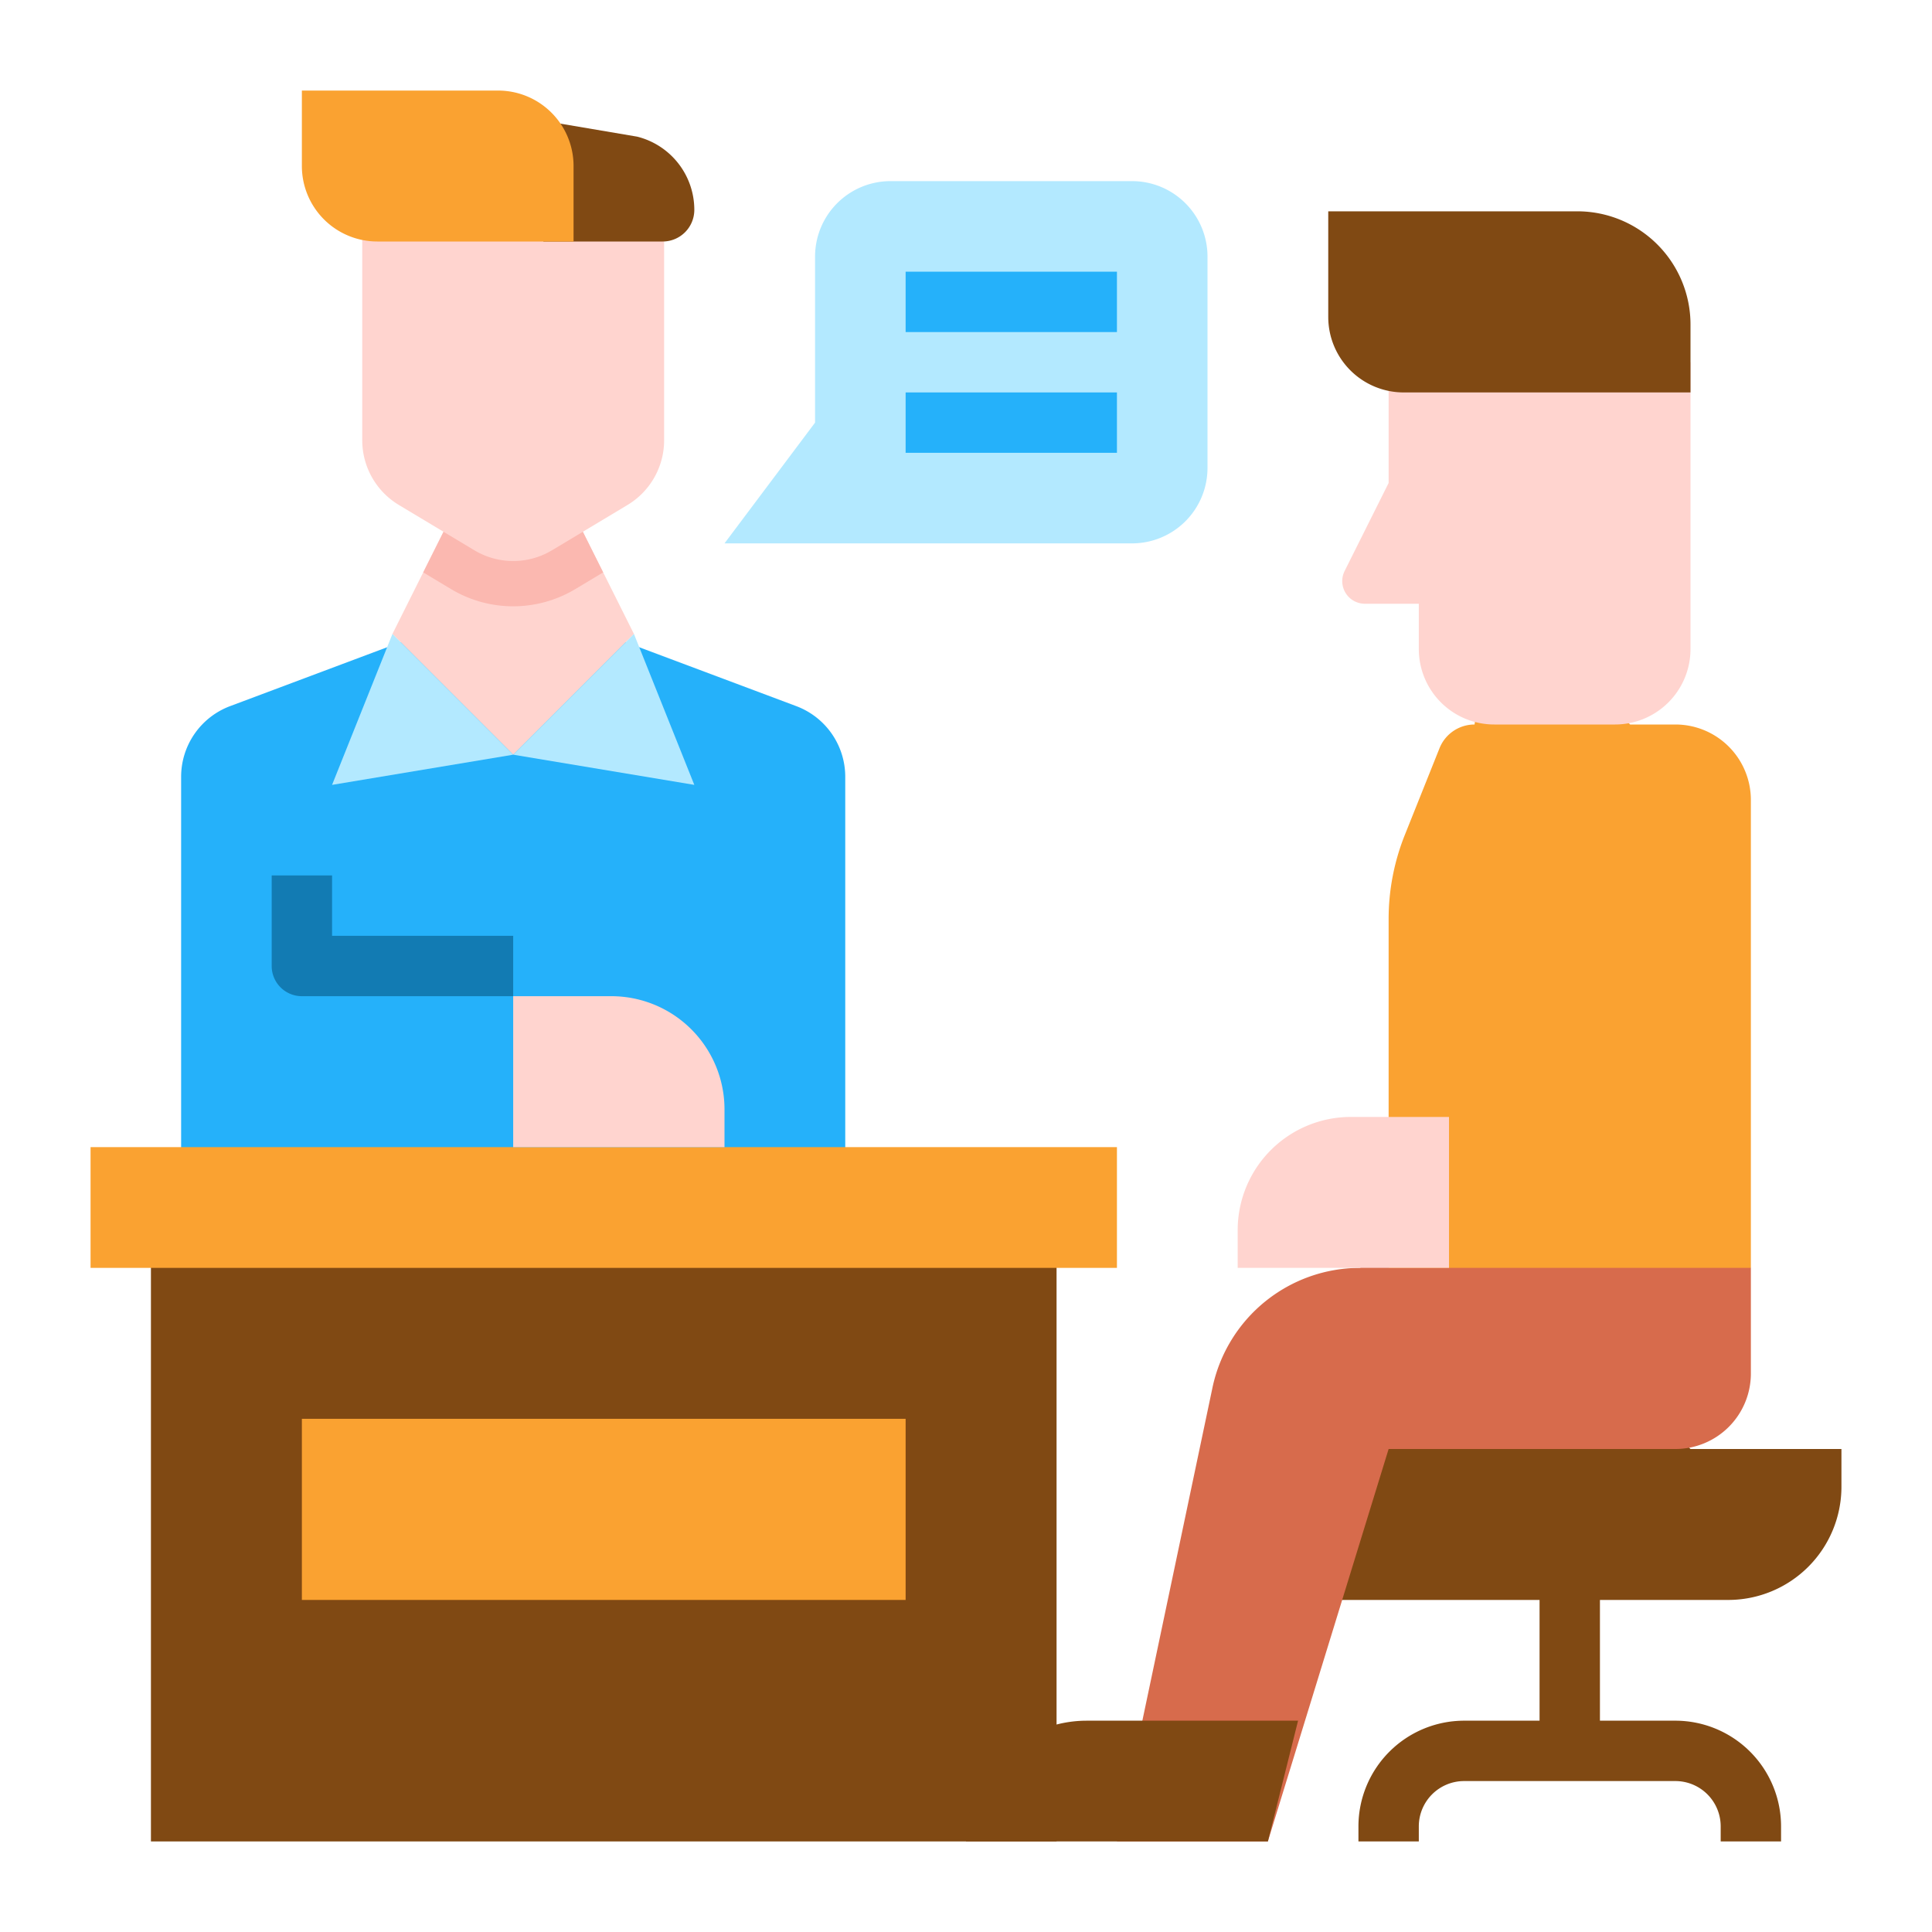 <?xml version="1.0"?>
<svg xmlns="http://www.w3.org/2000/svg" xmlns:xlink="http://www.w3.org/1999/xlink" xmlns:svgjs="http://svgjs.com/svgjs" version="1.1" width="512" height="512" x="0" y="0" viewBox="0 0 512 512" style="enable-background:new 0 0 512 512" xml:space="preserve" class=""><g><g xmlns="http://www.w3.org/2000/svg"><g><path d="m40 328h240v160h-240z" fill="#804913" data-original="#804913" style="" class=""/><path d="m80 376h160v48h-160z" fill="#faa231" data-original="#faa231" style="" class=""/><g><path d="m48 312v-106.14a20 20 0 0 1 12.978-18.727l51.022-19.133h48l51.022 19.133a20 20 0 0 1 12.978 18.727v106.14z" fill="#25b1fa" data-original="#25b1fa" style=""/><path d="m24 304h272v32h-272z" fill="#faa231" data-original="#faa231" style="" class=""/></g><path d="m136 264h-56a8 8 0 0 1 -8-8v-24h16v16h48z" fill="#127bb3" data-original="#127bb3" style=""/></g><g><g><path d="m168 168-32 32-32-32 16-32h32z" fill="#ffd4cf" data-original="#ffd4cf" style="" class=""/><g><path d="m152 136h-32l-7.844 15.688 7.38 4.428a32 32 0 0 0 32.928 0l7.38-4.428z" fill="#fbb8b0" data-original="#fbb8b0" style=""/><path d="m176 56h-80v60.676a20 20 0 0 0 9.71 17.15l20 12a20 20 0 0 0 20.58 0l20-12a20 20 0 0 0 9.71-17.15z" fill="#ffd4cf" data-original="#ffd4cf" style="" class=""/></g></g><path d="m175.616 64h-31.616v-32l24.851 4.213a20 20 0 0 1 15.149 19.403 8.384 8.384 0 0 1 -8.384 8.384z" fill="#804913" data-original="#804913" style="" class=""/><path d="m104 168 32 32-48 8z" fill="#b3e9ff" data-original="#b3e9ff" style="" class=""/><path d="m168 168-32 32 48 8z" fill="#b3e9ff" data-original="#b3e9ff" style="" class=""/><path d="m80 44v-20h52a20 20 0 0 1 20 20v20h-52a20 20 0 0 1 -20-20z" fill="#faa231" data-original="#faa231" style="" class=""/></g><g><path d="m448 384-8-8h-72l-24 8-8 40h72v32h-20a28.032 28.032 0 0 0 -28 28v4h16v-4a12.013 12.013 0 0 1 12-12h56a12.013 12.013 0 0 1 12 12v4h16v-4a28.032 28.032 0 0 0 -28-28h-20v-32h34a30 30 0 0 0 30-30v-10z" fill="#804913" data-original="#804913" style="" class=""/><path d="m464 336-8-8h-88l-7.544 8a40 40 0 0 0 -39.142 31.76l-25.314 120.24h40l32-104h76a20 20 0 0 0 20-20z" fill="#d76b4c" data-original="#d76b4c" style="" class=""/><path d="m464 336h-96v-92.445a60.015 60.015 0 0 1 4.291-22.283l9.195-22.986a10 10 0 0 1 9.284-6.286l1.23-8h32l8 8h12a20 20 0 0 1 20 20z" fill="#faa231" data-original="#faa231" style="" class=""/><path d="m336 488h-80a32 32 0 0 1 32-32h56z" fill="#804913" data-original="#fa5d3f" style="" class=""/><g fill="#ffd4cf"><path d="m368 96v32l-11.658 23.317a6 6 0 0 0 5.366 8.683h14.292v12a20 20 0 0 0 20 20h32a20 20 0 0 0 20-20v-76z" fill="#ffd4cf" data-original="#ffd4cf" style="" class=""/><path d="m358 296h26a0 0 0 0 1 0 0v40a0 0 0 0 1 0 0h-56a0 0 0 0 1 0 0v-10a30 30 0 0 1 30-30z" fill="#ffd4cf" data-original="#ffd4cf" style="" class=""/><path d="m136 264h56a0 0 0 0 1 0 0v40a0 0 0 0 1 0 0h-26a30 30 0 0 1 -30-30v-10a0 0 0 0 1 0 0z" transform="matrix(-1 0 0 -1 328 568)" fill="#ffd4cf" data-original="#ffd4cf" style="" class=""/></g><path d="m352 56h66a30 30 0 0 1 30 30v18a0 0 0 0 1 0 0h-76a20 20 0 0 1 -20-20v-28a0 0 0 0 1 0 0z" fill="#804913" data-original="#fa5d3f" style="" class=""/></g><g><path d="m216 68v44l-24 32h108a20 20 0 0 0 20-20v-56a20 20 0 0 0 -20-20h-64a20 20 0 0 0 -20 20z" fill="#b3e9ff" data-original="#b3e9ff" style="" class=""/><g fill="#25b1fa"><path d="m240 72h56v16h-56z" fill="#25b1fa" data-original="#25b1fa" style=""/><path d="m240 104h56v16h-56z" fill="#25b1fa" data-original="#25b1fa" style=""/></g></g></g></g></svg>

